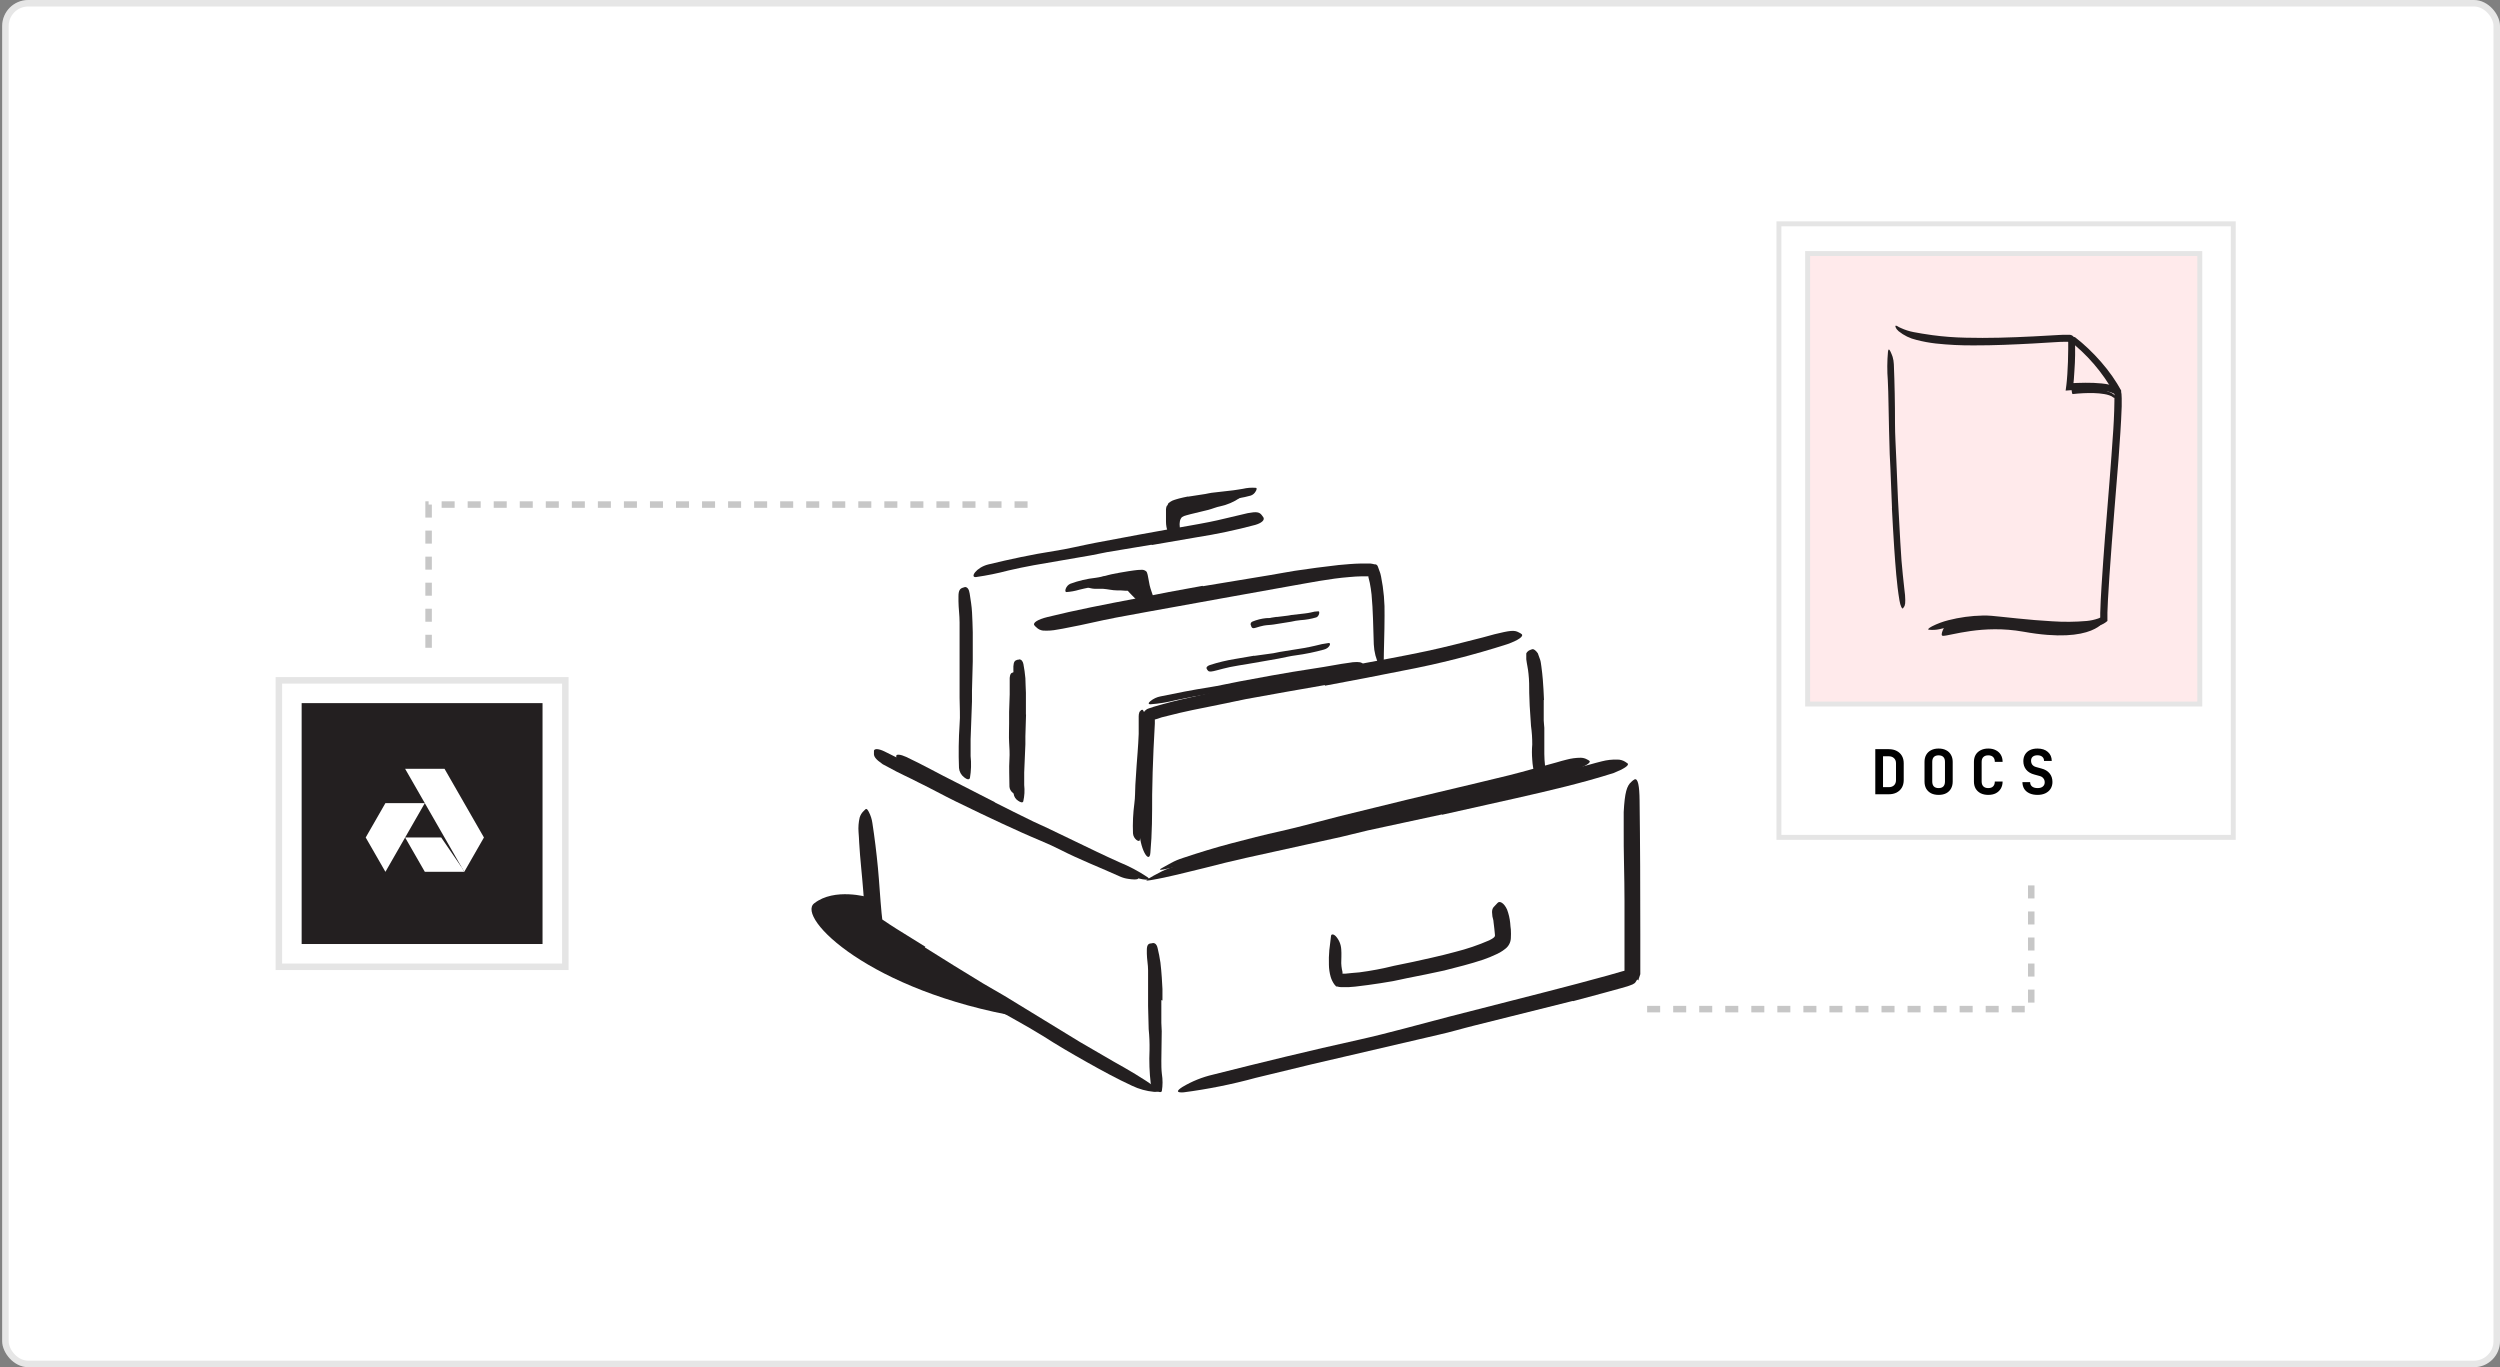 <svg width="384" height="210" viewBox="0 0 384 210" fill="none" xmlns="http://www.w3.org/2000/svg">
<rect x="0" y="0" width="384" height="210" fill="#808080" stroke="none"/>
<rect x="0.333" width="383.667" height="210" rx="4" fill="white"/>
<rect x="0.833" y="0.5" width="382.667" height="209" rx="3.5" stroke="black" stroke-opacity="0.1"/>
<path d="M196.723 104.619L191.684 105.475L189.85 105.838L183.339 106.997L180.467 107.572C179.241 107.883 177.99 108.085 176.728 108.176C176.305 108.176 176.386 107.944 176.728 107.672C177.17 107.316 177.693 107.073 178.25 106.967C180.719 106.453 183.219 105.959 185.758 105.566C187.27 105.334 188.782 104.961 190.374 104.669L195.413 103.742L198.557 103.198L203.334 102.442C204.564 102.26 205.753 101.988 206.993 101.837L207.799 101.716C208.807 101.635 209.16 101.716 209.381 102.018C209.438 102.084 209.489 102.155 209.533 102.23C209.623 102.472 209.22 102.694 208.525 102.784L201.843 103.792L196.804 104.629L196.723 104.619Z" fill="#231F20"/>
<path d="M152.792 123.241C154.747 124.236 156.712 125.213 158.688 126.174L160.875 127.182L168.524 130.86C169.653 131.405 170.812 131.929 171.94 132.443C173.441 133.051 174.876 133.811 176.223 134.71C176.647 135.003 176.465 135.134 175.992 135.113C175.686 135.093 175.382 135.046 175.085 134.972C174.674 134.898 174.275 134.772 173.895 134.599C170.953 133.259 167.919 132.04 164.986 130.568C163.223 129.691 161.318 128.915 159.484 128.089C157.468 127.162 155.452 126.218 153.437 125.257L149.768 123.413C147.914 122.506 146.07 121.528 144.236 120.601C142.825 119.855 141.383 119.21 139.983 118.454C139.663 118.31 139.354 118.145 139.055 117.96C137.947 117.245 137.675 116.902 137.665 116.429C137.65 116.322 137.65 116.213 137.665 116.106C137.665 115.814 138.32 115.864 139.176 116.257C141.706 117.436 144.215 118.867 146.906 120.198C148.861 121.206 150.827 122.213 152.812 123.221L152.792 123.241Z" fill="#231F20"/>
<path d="M175.982 116.913L175.689 119.937C175.689 120.309 175.689 120.682 175.629 121.065L175.266 125.016C175.266 125.6 175.206 126.185 175.196 126.77C175.219 127.517 175.182 128.265 175.085 129.007C175.014 129.47 174.077 128.876 174.027 127.999C173.966 126.464 174.037 124.926 174.238 123.403C174.369 122.486 174.339 121.529 174.389 120.582L174.591 117.477L174.732 115.623C174.792 114.615 174.883 113.688 174.903 112.731C174.903 111.985 174.903 111.249 174.903 110.514C174.903 110.352 174.903 110.191 174.903 110.02C174.901 109.8 174.938 109.581 175.014 109.375C175.047 109.31 175.096 109.255 175.155 109.213C175.179 109.164 175.215 109.121 175.259 109.088C175.302 109.055 175.353 109.032 175.407 109.022C175.44 109.015 175.473 109.018 175.504 109.03C175.535 109.043 175.561 109.065 175.579 109.092C175.518 108.972 175.579 109.183 175.579 109.092C175.599 109.16 175.63 109.225 175.669 109.284C175.694 109.321 175.73 109.348 175.773 109.361C175.815 109.373 175.86 109.371 175.901 109.355C175.982 109.264 176.002 109.355 176.032 109.445C176.066 109.54 176.09 109.638 176.103 109.737C176.263 111.099 176.307 112.471 176.234 113.839C176.234 114.847 176.133 115.905 176.062 116.943L175.982 116.913Z" fill="#231F20"/>
<path d="M156.249 110.504C156.249 111.451 156.229 112.399 156.189 113.346V114.354L156.129 118.032C156.129 118.577 156.129 119.121 156.129 119.665C156.203 120.374 156.173 121.091 156.038 121.791C155.987 122.013 155.735 121.943 155.514 121.731C155.379 121.619 155.268 121.481 155.189 121.325C155.109 121.169 155.062 120.999 155.05 120.824C155.05 119.453 154.959 118.042 155.05 116.611C155.111 115.765 155.05 114.878 155 114.001C154.949 113.124 155 112.076 155 111.119V109.345L155.09 106.654C155.09 105.959 155.09 105.273 155.09 104.578C155.081 104.427 155.081 104.275 155.09 104.124C155.151 103.56 155.252 103.389 155.534 103.308L155.725 103.248C155.937 103.248 156.088 103.469 156.129 103.883C156.23 105.126 156.26 106.375 156.219 107.622L156.169 110.474L156.249 110.504Z" fill="#231F20"/>
<path d="M182.552 77.419C183.248 77.206 183.954 77.031 184.669 76.895C184.931 76.834 185.173 76.734 185.435 76.693C186.352 76.542 187.289 76.472 188.206 76.361C188.619 76.31 189.023 76.23 189.426 76.169C189.949 76.087 190.478 76.05 191.008 76.058C191.149 76.058 191.179 76.058 191.008 76.058C190.867 76.058 190.675 76.331 190.413 76.492C189.52 77.101 188.517 77.532 187.46 77.762C186.836 77.873 186.231 78.155 185.596 78.316C184.961 78.477 184.215 78.659 183.52 78.82C183.097 78.921 182.663 79.021 182.26 79.142C182.006 79.195 181.763 79.294 181.545 79.435C181.363 79.628 181.25 79.876 181.222 80.14C181.141 80.604 181.222 81.148 181.152 81.621V81.964C181.127 82.19 181.069 82.411 180.98 82.619C180.98 82.619 180.98 82.67 180.98 82.68C180.969 82.53 180.932 82.383 180.869 82.246C180.627 81.349 179.862 80.533 180.295 79.041C180.405 78.742 180.584 78.472 180.819 78.255C181.017 78.075 181.242 77.926 181.484 77.812C181.835 77.641 182.195 77.489 182.562 77.359L182.552 77.419Z" fill="#231F20"/>
<path d="M173.17 90.732H173.09H172.797L172.092 90.682C171.907 90.693 171.722 90.693 171.538 90.682C170.862 90.682 170.137 90.49 169.421 90.44C169.099 90.44 168.786 90.44 168.474 90.44C168.036 90.461 167.599 90.399 167.184 90.259C167.063 90.198 167.083 90.259 167.184 90.198C167.285 90.138 167.436 89.886 167.617 89.714C167.884 89.38 168.214 89.102 168.59 88.898C168.966 88.694 169.379 88.567 169.804 88.525C170.3 88.445 170.792 88.338 171.276 88.203C171.884 88.123 172.501 88.123 173.11 88.203C173.659 88.257 174.171 88.507 174.551 88.908C174.935 89.433 175.153 90.062 175.176 90.712C175.257 91.1 175.284 91.496 175.256 91.891C175.256 91.982 175.256 92.063 175.256 92.153C175.256 92.466 175.125 92.607 175.135 92.677C175.048 92.579 174.95 92.491 174.843 92.415C174.571 92.123 174.249 91.8 173.946 91.508C173.644 91.216 173.412 90.944 173.241 90.763C173.188 90.704 173.122 90.66 173.049 90.632H172.989C172.989 90.632 172.989 90.632 173.039 90.632C173.103 90.586 173.161 90.531 173.211 90.47C173.235 90.443 173.256 90.413 173.271 90.379C173.271 90.45 173.473 89.765 173.382 90.057V90.118L173.311 90.319C173.274 90.461 173.247 90.606 173.231 90.752L173.17 90.732Z" fill="#231F20"/>
<path d="M142.05 145.516C145.013 147.38 147.986 149.235 150.989 151.049C152.077 151.714 153.216 152.309 154.305 152.974L165.844 160.029C167.557 161.036 169.311 162.044 171.044 163.052C173.272 164.292 175.489 165.582 177.595 167.083C178.25 167.547 178.008 167.748 177.253 167.708C176.088 167.598 174.952 167.284 173.897 166.781C171.518 165.682 169.24 164.433 166.963 163.153C164.685 161.873 162.428 160.563 160.19 159.121C157.52 157.469 154.627 155.947 151.846 154.324C148.795 152.537 145.772 150.726 142.775 148.892C140.911 147.763 139.056 146.625 137.202 145.456C136.507 145.022 135.811 144.569 135.116 144.105C134.763 143.883 134.421 143.641 134.108 143.4C133.917 143.248 133.624 143.077 133.423 142.896L133.251 142.755C133.227 142.685 133.206 142.615 133.191 142.543C133.145 142.404 133.108 142.263 133.08 142.12C132.991 141.653 132.927 141.182 132.889 140.709L132.788 139.459L132.606 136.99C132.415 134.45 132.113 131.951 131.972 129.451C131.972 128.897 131.891 128.353 131.871 127.789C131.817 127.048 131.875 126.304 132.042 125.581C132.155 125.197 132.367 124.85 132.657 124.574C132.747 124.466 132.848 124.368 132.959 124.281C133.12 124.181 133.262 124.342 133.453 124.715C133.73 125.244 133.914 125.816 133.997 126.408C134.34 128.635 134.622 130.923 134.844 133.241C135.066 135.559 135.186 137.927 135.408 140.225L135.519 141.233C136.174 141.706 136.95 142.17 137.666 142.644L142.14 145.425L142.05 145.516Z" fill="#231F20"/>
<path d="M178.382 153.606V157.114C178.382 157.547 178.442 157.97 178.442 158.394L178.382 162.929C178.382 163.604 178.382 164.269 178.462 164.944C178.603 165.812 178.603 166.697 178.462 167.565C178.402 167.847 177.999 167.766 177.606 167.565C177.395 167.455 177.21 167.301 177.064 167.113C176.917 166.925 176.814 166.708 176.759 166.476C176.553 164.758 176.489 163.025 176.568 161.296C176.589 160.223 176.546 159.149 176.437 158.081L176.346 154.534V152.347C176.346 151.248 176.346 150.13 176.346 149.041C176.346 148.184 176.165 147.348 176.154 146.481C176.154 146.29 176.154 146.108 176.154 145.917C176.154 145.201 176.366 144.909 176.81 144.909C176.908 144.879 177.009 144.859 177.112 144.849C177.455 144.849 177.717 145.141 177.807 145.615C177.969 146.33 178.14 147.076 178.241 147.842C178.341 148.608 178.392 149.384 178.452 150.16L178.553 151.913V153.677L178.382 153.606Z" fill="#231F20"/>
<path d="M241.56 153.748L226.443 157.527C224.609 157.98 222.795 158.535 220.96 158.938L201.489 163.473L192.873 165.559C189.233 166.555 185.529 167.299 181.787 167.786C180.567 167.857 180.779 167.494 181.635 166.95C183.087 166.083 184.665 165.447 186.312 165.065C193.739 163.191 201.197 161.367 208.766 159.694C213.291 158.686 217.927 157.366 222.522 156.176L237.64 152.306C240.754 151.5 243.858 150.694 246.942 149.837L248.806 149.303L249.33 149.152C249.391 149.152 249.552 149.152 249.522 149.021V148.759C249.522 145.282 249.522 141.805 249.522 138.358C249.522 134.599 249.371 130.921 249.401 127.192C249.401 126.365 249.401 125.559 249.401 124.733C249.562 121.709 249.874 120.701 250.58 120.087C250.723 119.941 250.886 119.815 251.064 119.714C251.588 119.492 251.82 120.722 251.84 122.949C251.93 129.52 251.951 136.494 251.951 143.498C251.951 145.514 251.951 147.56 251.951 149.636L251.779 150.15L251.689 150.402V150.523V150.593C251.87 150.724 251.437 150.412 251.477 150.452L251.205 150.875C251.134 151.037 250.902 151.097 250.761 151.208C250.391 151.364 250.01 151.496 249.622 151.601L248.998 151.782L246.539 152.458L241.631 153.778L241.56 153.748Z" fill="#231F20"/>
<path d="M221.485 125.097L210.127 127.546L205.975 128.553L191.402 131.768C189.255 132.252 187.089 132.776 184.972 133.33C182.231 133.985 179.5 134.731 176.718 135.195C175.862 135.356 175.932 135.195 176.597 134.852C176.92 134.651 177.403 134.379 177.988 134.086C178.629 133.729 179.304 133.439 180.004 133.22L184.136 131.94C185.516 131.526 186.917 131.164 188.308 130.801C191.103 130.055 193.918 129.383 196.753 128.785C200.16 128.07 203.637 127.102 207.094 126.276L218.502 123.615L225.557 121.993C229.104 121.176 232.682 120.39 236.189 119.533C238.92 118.878 241.571 118.112 244.252 117.417C244.846 117.256 245.421 117.084 246.025 116.943C246.818 116.736 247.636 116.645 248.454 116.671C248.867 116.671 249.272 116.786 249.623 117.004C249.759 117.079 249.887 117.167 250.006 117.266C250.288 117.548 249.452 118.092 247.88 118.727C243.143 120.239 238.064 121.428 232.944 122.587L221.505 125.147L221.485 125.097Z" fill="#231F20"/>
<path d="M150.122 122.75C152.137 123.792 154.19 124.8 156.279 125.774L158.557 126.782L166.549 130.601C167.738 131.166 168.938 131.7 170.127 132.234C171.704 132.856 173.208 133.65 174.612 134.602C175.045 134.915 174.833 135.076 174.319 135.086C173.981 135.083 173.644 135.052 173.311 134.995C172.877 134.939 172.453 134.82 172.052 134.643C169.028 133.272 165.803 132.032 162.74 130.46C160.905 129.533 158.9 128.767 156.985 127.9C154.879 126.953 152.772 125.975 150.686 124.978L146.826 123.113C144.891 122.166 142.966 121.098 141.051 120.17C139.57 119.394 138.028 118.739 136.597 117.923C136.274 117.752 135.942 117.59 135.589 117.389C134.45 116.593 134.188 116.19 134.239 115.655C134.227 115.535 134.227 115.413 134.239 115.293C134.339 114.95 134.994 115 135.861 115.424C138.461 116.673 141.112 118.155 143.863 119.546C145.879 120.553 147.955 121.652 150.021 122.67L150.122 122.75Z" fill="#231F20"/>
<path d="M237.117 107.542C237.117 108.549 237.117 109.618 237.117 110.666C237.117 111.039 237.197 111.412 237.207 111.795C237.207 113.145 237.207 114.485 237.207 115.826C237.214 116.422 237.251 117.017 237.318 117.61C237.444 118.37 237.444 119.147 237.318 119.907C237.318 120.149 236.955 120.129 236.603 119.907C236.199 119.717 235.884 119.378 235.726 118.96C235.517 118.217 235.392 117.453 235.353 116.682C235.287 115.908 235.287 115.129 235.353 114.354C235.359 113.4 235.295 112.447 235.162 111.502L234.96 108.398L234.889 106.453C234.889 105.445 234.889 104.488 234.779 103.51C234.718 102.755 234.527 102.019 234.436 101.263C234.426 101.098 234.426 100.934 234.436 100.769C234.423 100.635 234.423 100.5 234.436 100.366C234.482 100.27 234.543 100.181 234.617 100.104C234.745 99.964 234.909 99.863 235.091 99.812L235.343 99.721C235.605 99.66 235.897 99.912 236.21 100.346C236.331 100.678 236.462 101.001 236.573 101.354C236.683 101.706 236.693 102.019 236.754 102.361C236.855 103.037 236.915 103.732 236.976 104.377C237.056 105.385 237.117 106.453 237.157 107.491L237.117 107.542Z" fill="#231F20"/>
<path d="M203.516 105.225C199.485 105.931 195.454 106.626 191.423 107.372L187.049 108.279C184.489 108.793 181.899 109.287 179.409 109.942L178.472 110.174L177.676 110.436L177.485 110.496H177.384C177.384 110.496 177.384 110.557 177.384 110.587V110.788V111.141L177.182 115.072C177.071 117.4 177.011 119.748 176.971 122.056C176.971 125.079 176.971 128.022 176.698 130.985C176.567 132.829 174.995 130.471 174.965 127.024C174.965 124.001 174.965 120.977 175.076 117.904C175.076 116.382 175.187 114.88 175.267 113.338L175.408 111.04V110.708C175.422 110.544 175.463 110.384 175.529 110.234C175.602 109.945 175.707 109.664 175.842 109.398L175.741 109.277L175.822 109.206L175.993 109.065C176.105 108.955 176.244 108.875 176.396 108.833L177.233 108.551C179.087 108.007 180.901 107.543 182.745 107.14C184.59 106.737 186.434 106.263 188.268 105.89C192.299 105.054 196.331 104.298 200.422 103.542L207.9 102.172C211.68 101.466 215.479 100.791 219.198 99.995C222.09 99.38 224.902 98.634 227.724 97.919L229.578 97.415C231.906 96.85 232.602 96.74 233.297 97.143C233.452 97.211 233.598 97.299 233.731 97.405C234.073 97.737 233.227 98.342 231.523 98.947C226.323 100.613 221.025 101.959 215.66 102.978C211.629 103.794 207.598 104.56 203.496 105.326L203.516 105.225Z" fill="#231F20"/>
<path d="M184.75 90.044L195.111 88.331C196.371 88.129 197.62 87.868 198.88 87.676C201.117 87.343 203.355 87.041 205.612 86.789C206.741 86.688 207.87 86.578 209.039 86.557H209.926H210.49C210.701 86.582 210.91 86.623 211.115 86.678C211.649 86.628 211.669 87.182 211.83 87.555C211.891 87.746 212.002 87.978 212.032 88.129L212.133 88.563C212.534 90.552 212.713 92.581 212.667 94.61C212.667 97.18 212.546 99.709 212.536 102.209C212.536 102.995 212.233 102.924 211.871 102.279C211.355 101.25 211.063 100.124 211.014 98.974C210.923 96.343 210.903 93.773 210.671 91.314C210.611 90.71 210.51 90.105 210.399 89.52C210.339 89.228 210.258 88.936 210.188 88.654C210.188 88.583 210.188 88.573 210.188 88.522H209.18C208.565 88.522 207.93 88.583 207.285 88.633C204.262 88.865 201.027 89.53 197.882 90.075L187.502 91.939L181.102 93.098C177.877 93.693 174.622 94.247 171.427 94.862C168.928 95.335 166.519 95.95 164.04 96.404C163.496 96.514 162.962 96.625 162.407 96.706C161.681 96.852 160.939 96.902 160.2 96.857C159.818 96.813 159.462 96.638 159.192 96.363C159.066 96.265 158.955 96.149 158.86 96.021C158.628 95.648 159.404 95.144 160.875 94.781C165.189 93.713 169.794 92.816 174.44 91.939C177.756 91.264 181.263 90.589 184.73 89.984L184.75 90.044Z" fill="#231F20"/>
<path d="M157.6 109.747L157.499 113.103C157.499 113.516 157.499 113.919 157.499 114.332L157.317 118.656C157.317 119.301 157.317 119.946 157.317 120.581C157.411 121.416 157.363 122.261 157.176 123.08C157.106 123.352 156.743 123.252 156.39 123C156.201 122.883 156.04 122.726 155.92 122.54C155.799 122.353 155.723 122.142 155.695 121.921C155.63 120.275 155.66 118.626 155.786 116.983C155.839 115.976 155.839 114.967 155.786 113.959V110.573V108.487C155.786 107.479 155.786 106.371 155.786 105.323C155.786 104.506 155.645 103.71 155.655 102.894C155.655 102.712 155.655 102.531 155.655 102.349C155.705 101.674 155.846 101.463 156.259 101.342C156.36 101.342 156.451 101.342 156.552 101.281C156.864 101.281 157.106 101.543 157.197 102.007C157.334 102.723 157.435 103.447 157.499 104.174C157.499 104.909 157.569 105.655 157.58 106.401C157.58 107.52 157.58 108.648 157.58 109.767L157.6 109.747Z" fill="#231F20"/>
<path d="M149.417 101.595L149.296 106.11C149.296 106.654 149.296 107.199 149.296 107.753L149.085 113.558C149.085 114.415 149.085 115.281 149.085 116.138C149.206 117.252 149.172 118.379 148.984 119.484C148.893 119.837 148.48 119.716 148.087 119.393C147.863 119.223 147.678 119.007 147.542 118.761C147.407 118.514 147.325 118.242 147.301 117.962C147.215 115.738 147.246 113.511 147.391 111.29C147.512 109.94 147.391 108.549 147.391 107.168V102.623V99.821C147.391 98.41 147.391 96.99 147.391 95.589C147.391 94.49 147.23 93.422 147.22 92.333C147.22 92.091 147.22 91.85 147.22 91.608C147.22 90.711 147.442 90.408 147.905 90.267C148.009 90.223 148.117 90.189 148.228 90.167C148.581 90.167 148.853 90.509 148.943 91.174C149.085 92.122 149.256 93.089 149.306 94.087C149.357 95.085 149.397 96.103 149.417 97.11C149.417 98.612 149.417 100.134 149.417 101.646V101.595Z" fill="#231F20"/>
<path d="M176.9 83.666L170.057 84.805L167.578 85.299L158.769 86.821C157.469 87.053 156.169 87.335 154.889 87.627C153.257 88.059 151.602 88.395 149.931 88.635C148.923 88.756 149.931 87.163 151.795 86.7C155.131 85.894 158.497 85.168 161.924 84.634C163.939 84.332 166.076 83.797 168.162 83.394L175.046 82.104L179.288 81.338C181.435 80.955 183.592 80.613 185.708 80.189C187.361 79.867 188.953 79.433 190.586 79.071C190.939 78.99 191.292 78.889 191.654 78.819C192.995 78.567 193.448 78.637 193.821 79.141C193.915 79.251 193.999 79.37 194.073 79.494C194.265 79.907 193.771 80.341 192.813 80.623C189.847 81.419 186.839 82.055 183.803 82.528L176.91 83.717L176.9 83.666Z" fill="#231F20"/>
<path d="M182.532 76.279L185.143 75.876C185.465 75.825 185.767 75.735 186.09 75.694L189.436 75.311C189.94 75.251 190.444 75.15 190.917 75.08C191.557 74.93 192.217 74.879 192.872 74.928C193.094 74.928 193.044 75.211 192.872 75.473C192.713 75.773 192.447 76.004 192.127 76.118C190.896 76.459 189.632 76.671 188.357 76.753C187.575 76.849 186.801 77.001 186.039 77.206L183.49 77.73C182.966 77.841 182.482 77.962 181.948 78.103L181.232 78.315C181.148 78.338 181.066 78.371 180.99 78.415C180.91 78.476 180.99 78.577 180.93 78.657V79.101C180.969 79.724 181.05 80.343 181.172 80.955C181.204 81.081 181.228 81.209 181.242 81.338C181.242 81.58 181.242 81.721 181.121 81.832C180.957 81.939 180.782 82.027 180.597 82.094L180.335 82.225C180.264 82.264 180.184 82.284 180.103 82.284C180.022 82.284 179.943 82.264 179.872 82.225C179.69 82.134 179.438 81.973 179.398 81.751C179.197 81.227 179.094 80.67 179.096 80.109C179.096 79.847 179.096 79.575 179.096 79.302V78.909V78.617C179.085 78.483 179.085 78.348 179.096 78.214C179.109 78.037 179.149 77.864 179.217 77.7C179.428 77.599 179.358 77.317 179.559 77.226C179.721 77.096 179.897 76.984 180.083 76.894C180.295 76.823 180.497 76.732 180.708 76.682L181.091 76.571C181.545 76.45 181.988 76.359 182.432 76.269L182.532 76.279Z" fill="#231F20"/>
<path d="M174.249 89.248C173.392 89.318 172.515 89.429 171.639 89.55C171.316 89.55 171.004 89.691 170.631 89.742C169.502 89.893 168.363 90.054 167.235 90.256C166.731 90.346 166.227 90.477 165.753 90.588C165.123 90.777 164.474 90.895 163.818 90.941C163.606 90.941 163.596 90.689 163.707 90.407C163.768 90.241 163.863 90.09 163.984 89.962C164.105 89.834 164.251 89.731 164.413 89.661C165.657 89.201 166.953 88.896 168.273 88.754C169.079 88.663 169.865 88.391 170.671 88.22C171.477 88.049 172.445 87.877 173.342 87.736L174.178 87.615C174.545 87.559 174.916 87.529 175.287 87.524C175.529 87.497 175.772 87.558 175.972 87.696C176.194 87.807 176.204 88.079 176.285 88.311C176.416 89.066 176.486 89.419 176.587 89.903C176.738 90.538 176.98 91.132 177.182 91.767C177.241 91.903 177.285 92.045 177.313 92.191C177.366 92.395 177.337 92.612 177.232 92.795C177.082 92.947 176.894 93.055 176.688 93.108C176.597 93.141 176.502 93.162 176.406 93.168C176.252 93.172 176.099 93.138 175.962 93.067C175.801 92.997 175.559 92.896 175.499 92.725C175.064 91.662 174.805 90.535 174.733 89.389H174.269L174.249 89.248Z" fill="#231F20"/>
<path d="M221.999 149.034C219.984 149.477 218.059 149.87 216.083 150.253C215.368 150.384 214.662 150.586 213.937 150.707C212.667 150.928 211.387 151.13 210.107 151.301C209.435 151.395 208.79 151.476 208.172 151.543L207.164 151.624H206.66C206.519 151.624 206.197 151.624 205.985 151.624C205.78 151.617 205.577 151.583 205.38 151.523C205.33 151.532 205.279 151.532 205.229 151.523L205.138 151.412L204.937 151.18C204.698 150.835 204.514 150.454 204.393 150.052C204.221 149.445 204.129 148.818 204.121 148.187C204.095 147.441 204.115 146.694 204.181 145.95C204.252 145.234 204.373 144.539 204.433 143.854C204.433 143.44 204.786 143.42 205.169 143.793C205.673 144.349 205.971 145.06 206.015 145.809C206.076 146.565 206.015 147.28 206.015 147.945C206.026 148.26 206.06 148.573 206.116 148.883C206.134 149.023 206.165 149.161 206.207 149.296C206.201 149.356 206.201 149.417 206.207 149.477C206.207 149.477 206.207 149.538 206.207 149.558H206.368H206.62C207.325 149.487 208.051 149.407 208.787 149.356C210.582 149.122 212.362 148.786 214.118 148.348C216.134 147.945 218.038 147.542 219.984 147.089C221.183 146.817 222.382 146.524 223.561 146.202C225.341 145.755 227.08 145.162 228.762 144.428L229.185 144.196L229.437 144.015C229.512 143.964 229.569 143.891 229.602 143.807C229.634 143.722 229.64 143.629 229.618 143.541C229.618 143.43 229.568 142.957 229.528 142.634L229.407 141.626C229.407 141.334 229.286 141.052 229.235 140.77C229.084 139.701 229.235 139.48 229.709 139.026L230.021 138.694C230.334 138.311 231.029 138.694 231.483 139.701C231.734 140.366 231.897 141.06 231.966 141.767C231.966 142.12 232.047 142.463 232.067 142.775C232.094 143.222 232.094 143.669 232.067 144.116C232.051 144.435 231.966 144.746 231.816 145.029C231.666 145.311 231.456 145.556 231.2 145.748C230.944 145.955 230.671 146.14 230.384 146.303L229.84 146.575C229.184 146.889 228.512 147.165 227.824 147.401C225.809 148.076 223.854 148.55 221.888 149.054L221.999 149.034Z" fill="#231F20"/>
<path d="M133.342 137.817C133.342 137.817 128.192 136.295 125.058 138.754C122.276 140.931 133.604 152.259 156.804 156.23L133.836 142.292L133.342 137.817Z" fill="#231F20"/>
<path d="M218.713 124.06L208.564 126.368L204.886 127.275L191.865 130.318C189.93 130.782 188.005 131.326 186.11 131.79C183.661 132.394 181.232 133.09 178.743 133.543C177.977 133.694 178.048 133.543 178.632 133.241C178.935 133.069 179.358 132.828 179.872 132.556C180.456 132.237 181.07 131.977 181.706 131.779C184.155 130.963 186.624 130.197 189.124 129.542C191.623 128.887 194.163 128.222 196.662 127.678C199.685 127.002 202.81 126.116 205.894 125.34L216.052 122.85L222.341 121.349C225.506 120.583 228.7 119.857 231.835 119.071C234.274 118.456 236.642 117.761 239.051 117.116C239.575 116.965 240.058 116.813 240.623 116.682C241.329 116.492 242.058 116.394 242.79 116.39C243.144 116.391 243.491 116.485 243.797 116.662C243.92 116.718 244.036 116.789 244.14 116.874C244.402 117.116 243.646 117.6 242.245 118.174C238.013 119.555 233.467 120.663 228.892 121.732L218.733 124.1L218.713 124.06Z" fill="#231F20"/>
<path d="M196.099 94.771L197.732 94.57C197.933 94.57 198.125 94.489 198.316 94.469L200.423 94.227C200.731 94.192 201.037 94.142 201.34 94.076C201.722 93.961 202.119 93.9 202.519 93.895C202.771 93.895 202.61 94.691 202.176 94.832C201.392 95.065 200.584 95.207 199.768 95.255C199.272 95.301 198.78 95.382 198.296 95.497L196.664 95.759L195.656 95.92C195.091 96.011 194.648 95.991 194.114 96.092C193.729 96.171 193.349 96.272 192.975 96.394L192.723 96.465C192.411 96.535 192.3 96.465 192.179 96.192C192.179 96.132 192.179 96.072 192.108 96.001C192.078 95.897 192.089 95.785 192.137 95.688C192.186 95.591 192.269 95.516 192.37 95.477C193.053 95.195 193.772 95.016 194.507 94.943C194.779 94.943 195.112 94.943 195.293 94.872L196.089 94.751L196.099 94.771Z" fill="#231F20"/>
<path d="M192.671 100.739L195.584 100.336L196.592 100.134L200.341 99.53C200.895 99.439 201.449 99.308 201.994 99.187C202.685 98.996 203.389 98.854 204.1 98.764C204.554 98.764 204.16 99.58 203.364 99.772C201.948 100.165 200.507 100.461 199.051 100.658C198.174 100.759 197.277 101.001 196.39 101.162L193.458 101.676L191.643 101.989C190.726 102.14 189.809 102.281 188.912 102.462C188.207 102.604 187.532 102.805 186.846 102.976L186.393 103.087C185.828 103.208 185.627 103.168 185.455 102.906C185.411 102.847 185.374 102.782 185.345 102.714C185.244 102.503 185.445 102.281 185.859 102.14C187.108 101.741 188.384 101.435 189.678 101.223L192.611 100.719L192.671 100.739Z" fill="#231F20"/>
<rect x="42.833" y="104.5" width="44" height="44" stroke="#E5E5E5"/>
<rect x="46.333" y="108" width="37" height="37" fill="#231F20"/>
<path d="M67.77 128.638L70.841 133.132H70.875L71.311 133.913H65.255L62.226 128.638H67.77Z" fill="white"/>
<path d="M71.309 133.914L74.333 128.639L68.279 118.088H62.226L71.309 133.914Z" fill="white"/>
<path d="M59.199 123.361H65.253L59.201 133.912L56.172 128.638L59.199 123.361Z" fill="white"/>
<path d="M65.833 99.5V77.5H158.833" stroke="#C7C7C7" stroke-dasharray="2 2"/>
<rect x="273.243" y="34.38" width="69.788" height="94.24" fill="white" stroke="#E5E5E5" stroke-width="0.76"/>
<path d="M288.045 122V115.071H290.105C290.573 115.071 290.978 115.16 291.32 115.337C291.668 115.514 291.937 115.764 292.127 116.087C292.316 116.409 292.411 116.792 292.411 117.235V119.826C292.411 120.263 292.316 120.646 292.127 120.975C291.937 121.298 291.668 121.551 291.32 121.734C290.978 121.911 290.573 122 290.105 122H288.045ZM289.232 120.908H290.105C290.447 120.908 290.719 120.814 290.921 120.624C291.124 120.428 291.225 120.162 291.225 119.826V117.235C291.225 116.906 291.124 116.647 290.921 116.457C290.719 116.261 290.447 116.163 290.105 116.163H289.232V120.908ZM297.77 122.095C297.327 122.095 296.941 122.013 296.612 121.848C296.29 121.677 296.04 121.44 295.863 121.136C295.692 120.826 295.606 120.462 295.606 120.045V117.026C295.606 116.609 295.692 116.248 295.863 115.944C296.04 115.634 296.29 115.397 296.612 115.233C296.941 115.062 297.327 114.976 297.77 114.976C298.22 114.976 298.606 115.062 298.928 115.233C299.251 115.397 299.498 115.634 299.669 115.944C299.846 116.248 299.934 116.606 299.934 117.017V120.045C299.934 120.462 299.846 120.826 299.669 121.136C299.498 121.44 299.251 121.677 298.928 121.848C298.606 122.013 298.22 122.095 297.77 122.095ZM297.77 121.051C298.093 121.051 298.337 120.965 298.501 120.795C298.666 120.617 298.748 120.367 298.748 120.045V117.026C298.748 116.697 298.666 116.447 298.501 116.277C298.337 116.106 298.093 116.02 297.77 116.02C297.448 116.02 297.204 116.106 297.039 116.277C296.875 116.447 296.793 116.697 296.793 117.026V120.045C296.793 120.367 296.875 120.617 297.039 120.795C297.21 120.965 297.454 121.051 297.77 121.051ZM305.398 122.095C304.955 122.095 304.566 122.013 304.23 121.848C303.901 121.677 303.645 121.44 303.462 121.136C303.284 120.826 303.196 120.462 303.196 120.045V117.026C303.196 116.602 303.284 116.239 303.462 115.935C303.645 115.631 303.901 115.397 304.23 115.233C304.566 115.062 304.955 114.976 305.398 114.976C305.847 114.976 306.233 115.062 306.556 115.233C306.885 115.397 307.141 115.631 307.325 115.935C307.508 116.239 307.6 116.602 307.6 117.026H306.404C306.404 116.697 306.315 116.447 306.138 116.277C305.967 116.106 305.721 116.02 305.398 116.02C305.075 116.02 304.825 116.106 304.648 116.277C304.471 116.447 304.382 116.694 304.382 117.017V120.045C304.382 120.367 304.471 120.617 304.648 120.795C304.825 120.965 305.075 121.051 305.398 121.051C305.721 121.051 305.967 120.965 306.138 120.795C306.315 120.617 306.404 120.367 306.404 120.045H307.6C307.6 120.456 307.508 120.817 307.325 121.127C307.141 121.437 306.885 121.677 306.556 121.848C306.233 122.013 305.847 122.095 305.398 122.095ZM312.968 122.095C312.494 122.095 312.082 122.016 311.734 121.858C311.386 121.699 311.118 121.475 310.928 121.184C310.744 120.886 310.649 120.538 310.643 120.14H311.829C311.829 120.424 311.931 120.649 312.133 120.814C312.342 120.972 312.623 121.051 312.978 121.051C313.32 121.051 313.585 120.972 313.775 120.814C313.971 120.655 314.069 120.437 314.069 120.159C314.069 119.925 314 119.722 313.861 119.551C313.728 119.374 313.535 119.254 313.282 119.191L312.484 118.972C311.94 118.833 311.519 118.583 311.222 118.222C310.931 117.862 310.785 117.425 310.785 116.913C310.785 116.52 310.874 116.179 311.051 115.887C311.228 115.596 311.478 115.372 311.801 115.214C312.13 115.055 312.516 114.976 312.959 114.976C313.63 114.976 314.161 115.15 314.553 115.498C314.946 115.84 315.145 116.302 315.151 116.884H313.965C313.965 116.612 313.876 116.4 313.699 116.248C313.522 116.09 313.272 116.011 312.949 116.011C312.639 116.011 312.399 116.084 312.228 116.229C312.057 116.375 311.972 116.58 311.972 116.846C311.972 117.087 312.035 117.292 312.162 117.463C312.294 117.628 312.484 117.745 312.731 117.814L313.557 118.042C314.107 118.181 314.528 118.431 314.819 118.792C315.11 119.146 315.256 119.586 315.256 120.111C315.256 120.504 315.161 120.852 314.971 121.155C314.781 121.453 314.515 121.684 314.174 121.848C313.832 122.013 313.43 122.095 312.968 122.095Z" fill="black"/>
<rect x="277.652" y="38.943" width="60.234" height="69.198" fill="#FFEAEB" stroke="#E5E5E5" stroke-width="0.76"/>
<path d="M324.633 61.069C324.444 60.908 324.224 60.79 323.986 60.721C323.737 60.635 323.481 60.571 323.221 60.53C322.691 60.442 322.155 60.391 321.617 60.378C320.535 60.353 319.452 60.403 318.376 60.53C318.202 60.561 318.115 59.414 318.306 59.422C319.436 59.414 320.564 59.487 321.683 59.639C322.246 59.715 322.804 59.831 323.351 59.987C323.631 60.065 323.904 60.165 324.168 60.287C324.448 60.409 324.7 60.588 324.907 60.813C325.094 61.047 324.776 61.208 324.633 61.069Z" fill="#231F20"/>
<path d="M290.611 78.044L290.368 71.961L290.259 69.741C290.177 67.134 290.12 64.527 290.072 61.919C290.072 60.764 290.007 59.599 289.968 58.443C289.853 56.968 289.862 55.486 289.994 54.011C290.051 53.551 290.185 53.612 290.381 54.011C290.505 54.272 290.613 54.538 290.707 54.811C290.816 55.183 290.879 55.566 290.894 55.954C291.015 58.956 291.076 61.959 291.072 64.996C291.072 66.808 291.198 68.694 291.272 70.549L291.528 76.667L291.732 80.425C291.837 82.324 291.932 84.236 292.071 86.117C292.184 87.582 292.354 89.016 292.506 90.462C292.545 90.78 292.58 91.088 292.614 91.41C292.693 92.6 292.649 92.983 292.423 93.256C292.375 93.322 292.336 93.404 292.297 93.443C292.184 93.591 291.893 93.1 291.758 92.235C291.324 89.659 291.146 86.925 290.95 84.184C290.811 82.146 290.707 80.095 290.598 78.053L290.611 78.044Z" fill="#231F20"/>
<path d="M323.378 81.96C323.812 76.633 324.247 71.306 324.603 65.983C324.664 65.014 324.712 64.041 324.742 63.077C324.742 62.594 324.773 62.108 324.773 61.634C324.773 61.395 324.773 61.16 324.773 60.93C324.773 60.817 324.773 60.695 324.773 60.613C324.78 60.583 324.78 60.551 324.773 60.522L324.729 60.483L324.638 60.43C324.525 60.372 324.407 60.322 324.286 60.283C324.015 60.191 323.738 60.121 323.456 60.074C322.846 59.98 322.231 59.923 321.614 59.905C321.001 59.874 320.384 59.865 319.763 59.874L318.833 59.9C318.372 59.9 317.79 59.961 317.282 59.996L317.39 59.179L317.434 58.775L317.469 58.432L317.543 57.476C317.586 56.841 317.616 56.203 317.638 55.564C317.66 54.925 317.677 54.282 317.677 53.648V53.174V52.766C317.681 52.699 317.681 52.632 317.677 52.566C317.677 52.474 317.582 52.505 317.521 52.501H317.382H317.069L316.361 52.518L315.031 52.596L312.363 52.757C309.322 52.922 306.241 53.061 303.204 53.052C301.24 53.068 299.277 52.971 297.325 52.761C296.337 52.649 295.359 52.467 294.396 52.218C293.381 51.987 292.433 51.526 291.624 50.871C291.514 50.772 291.413 50.664 291.32 50.55C291.264 50.462 291.215 50.37 291.172 50.276C291.107 50.124 291.111 50.045 291.172 50.028C291.233 50.011 291.333 50.028 291.472 50.119L291.698 50.254L292.011 50.398C292.616 50.674 293.252 50.878 293.905 51.006C294.726 51.171 295.704 51.319 296.777 51.475C298.48 51.704 300.195 51.836 301.913 51.87C303.651 51.918 305.389 51.91 307.127 51.87C308.865 51.831 310.603 51.758 312.341 51.671L314.948 51.527L316.252 51.453L316.912 51.423H317.273H317.868C318.058 51.423 318.242 51.489 318.388 51.61C318.535 51.73 318.635 51.897 318.672 52.083C318.705 52.292 318.727 52.502 318.737 52.713V53.087C318.737 53.578 318.737 54.06 318.737 54.543C318.737 55.355 318.677 56.163 318.629 56.985C318.603 57.393 318.572 57.806 318.546 58.219L318.507 58.653L318.481 58.844L319.081 58.818C319.515 58.818 319.902 58.792 320.319 58.792C321.153 58.782 321.987 58.817 322.817 58.897C323.246 58.937 323.671 59.005 324.091 59.101C324.312 59.148 324.53 59.212 324.742 59.292C324.999 59.378 325.239 59.506 325.455 59.67C325.523 59.721 325.588 59.776 325.65 59.835L325.742 59.922C325.776 59.948 325.768 60 325.781 60.039C325.822 60.199 325.85 60.362 325.863 60.526C325.863 60.752 325.889 60.96 325.894 61.173C325.894 61.608 325.894 62.008 325.894 62.42C325.803 65.132 325.598 67.813 325.407 70.502L324.755 78.558C324.495 81.865 324.23 85.167 324.008 88.469C323.925 89.716 323.843 90.968 323.778 92.219C323.747 92.845 323.717 93.47 323.7 94.092V94.561V95.369C323.7 95.395 323.66 95.408 323.643 95.426L323.374 95.634C323.288 95.7 323.197 95.757 323.1 95.804C323.022 95.843 322.943 95.891 322.865 95.921C321.596 96.438 320.315 96.486 319.05 96.551C317.786 96.616 316.526 96.551 315.279 96.495C313.332 96.39 311.42 96.225 309.513 96.06L306.662 95.773C306.193 95.725 305.706 95.673 305.263 95.656C304.82 95.639 304.329 95.656 303.869 95.691C303.039 95.734 302.235 95.817 301.414 95.93C299.893 96.151 298.915 96.416 298.211 96.569C297.729 96.702 297.23 96.765 296.73 96.755C296.565 96.758 296.401 96.748 296.239 96.725C296.056 96.673 296.239 96.486 296.76 96.204C297.56 95.799 298.402 95.484 299.271 95.265C300.992 94.825 302.758 94.584 304.533 94.548C304.759 94.548 304.968 94.548 305.215 94.548C305.463 94.548 305.693 94.574 305.924 94.591L307.253 94.722L309.899 94.996C311.664 95.174 313.441 95.335 315.218 95.43C316.979 95.551 318.747 95.535 320.506 95.382C321.11 95.327 321.705 95.198 322.279 95L322.466 94.926L322.544 94.883L322.596 94.852V94.665V94.148C322.631 92.784 322.709 91.433 322.791 90.081C322.961 87.383 323.161 84.689 323.365 81.999L323.378 81.96Z" fill="#231F20"/>
<path d="M325.837 60.062C324.26 57.02 321.444 53.9 318.741 51.806C318.507 51.623 317.538 52.08 317.668 52.18C320.549 54.392 322.945 57.172 324.707 60.348C324.838 60.605 325.915 60.192 325.837 60.044V60.062Z" fill="#231F20"/>
<path d="M298.863 95.92C302.584 95.058 306.445 94.978 310.199 95.685C316.565 96.85 323.334 95.212 323.334 95.212C323.334 95.212 321.74 99.001 310.812 97.032C304.524 95.903 299.567 97.667 298.45 97.667C297.815 97.667 298.863 95.92 298.863 95.92Z" fill="#231F20"/>
<path d="M312 136L312 155L253 155" stroke="#C7C7C7" stroke-dasharray="2 2"/>
</svg>

